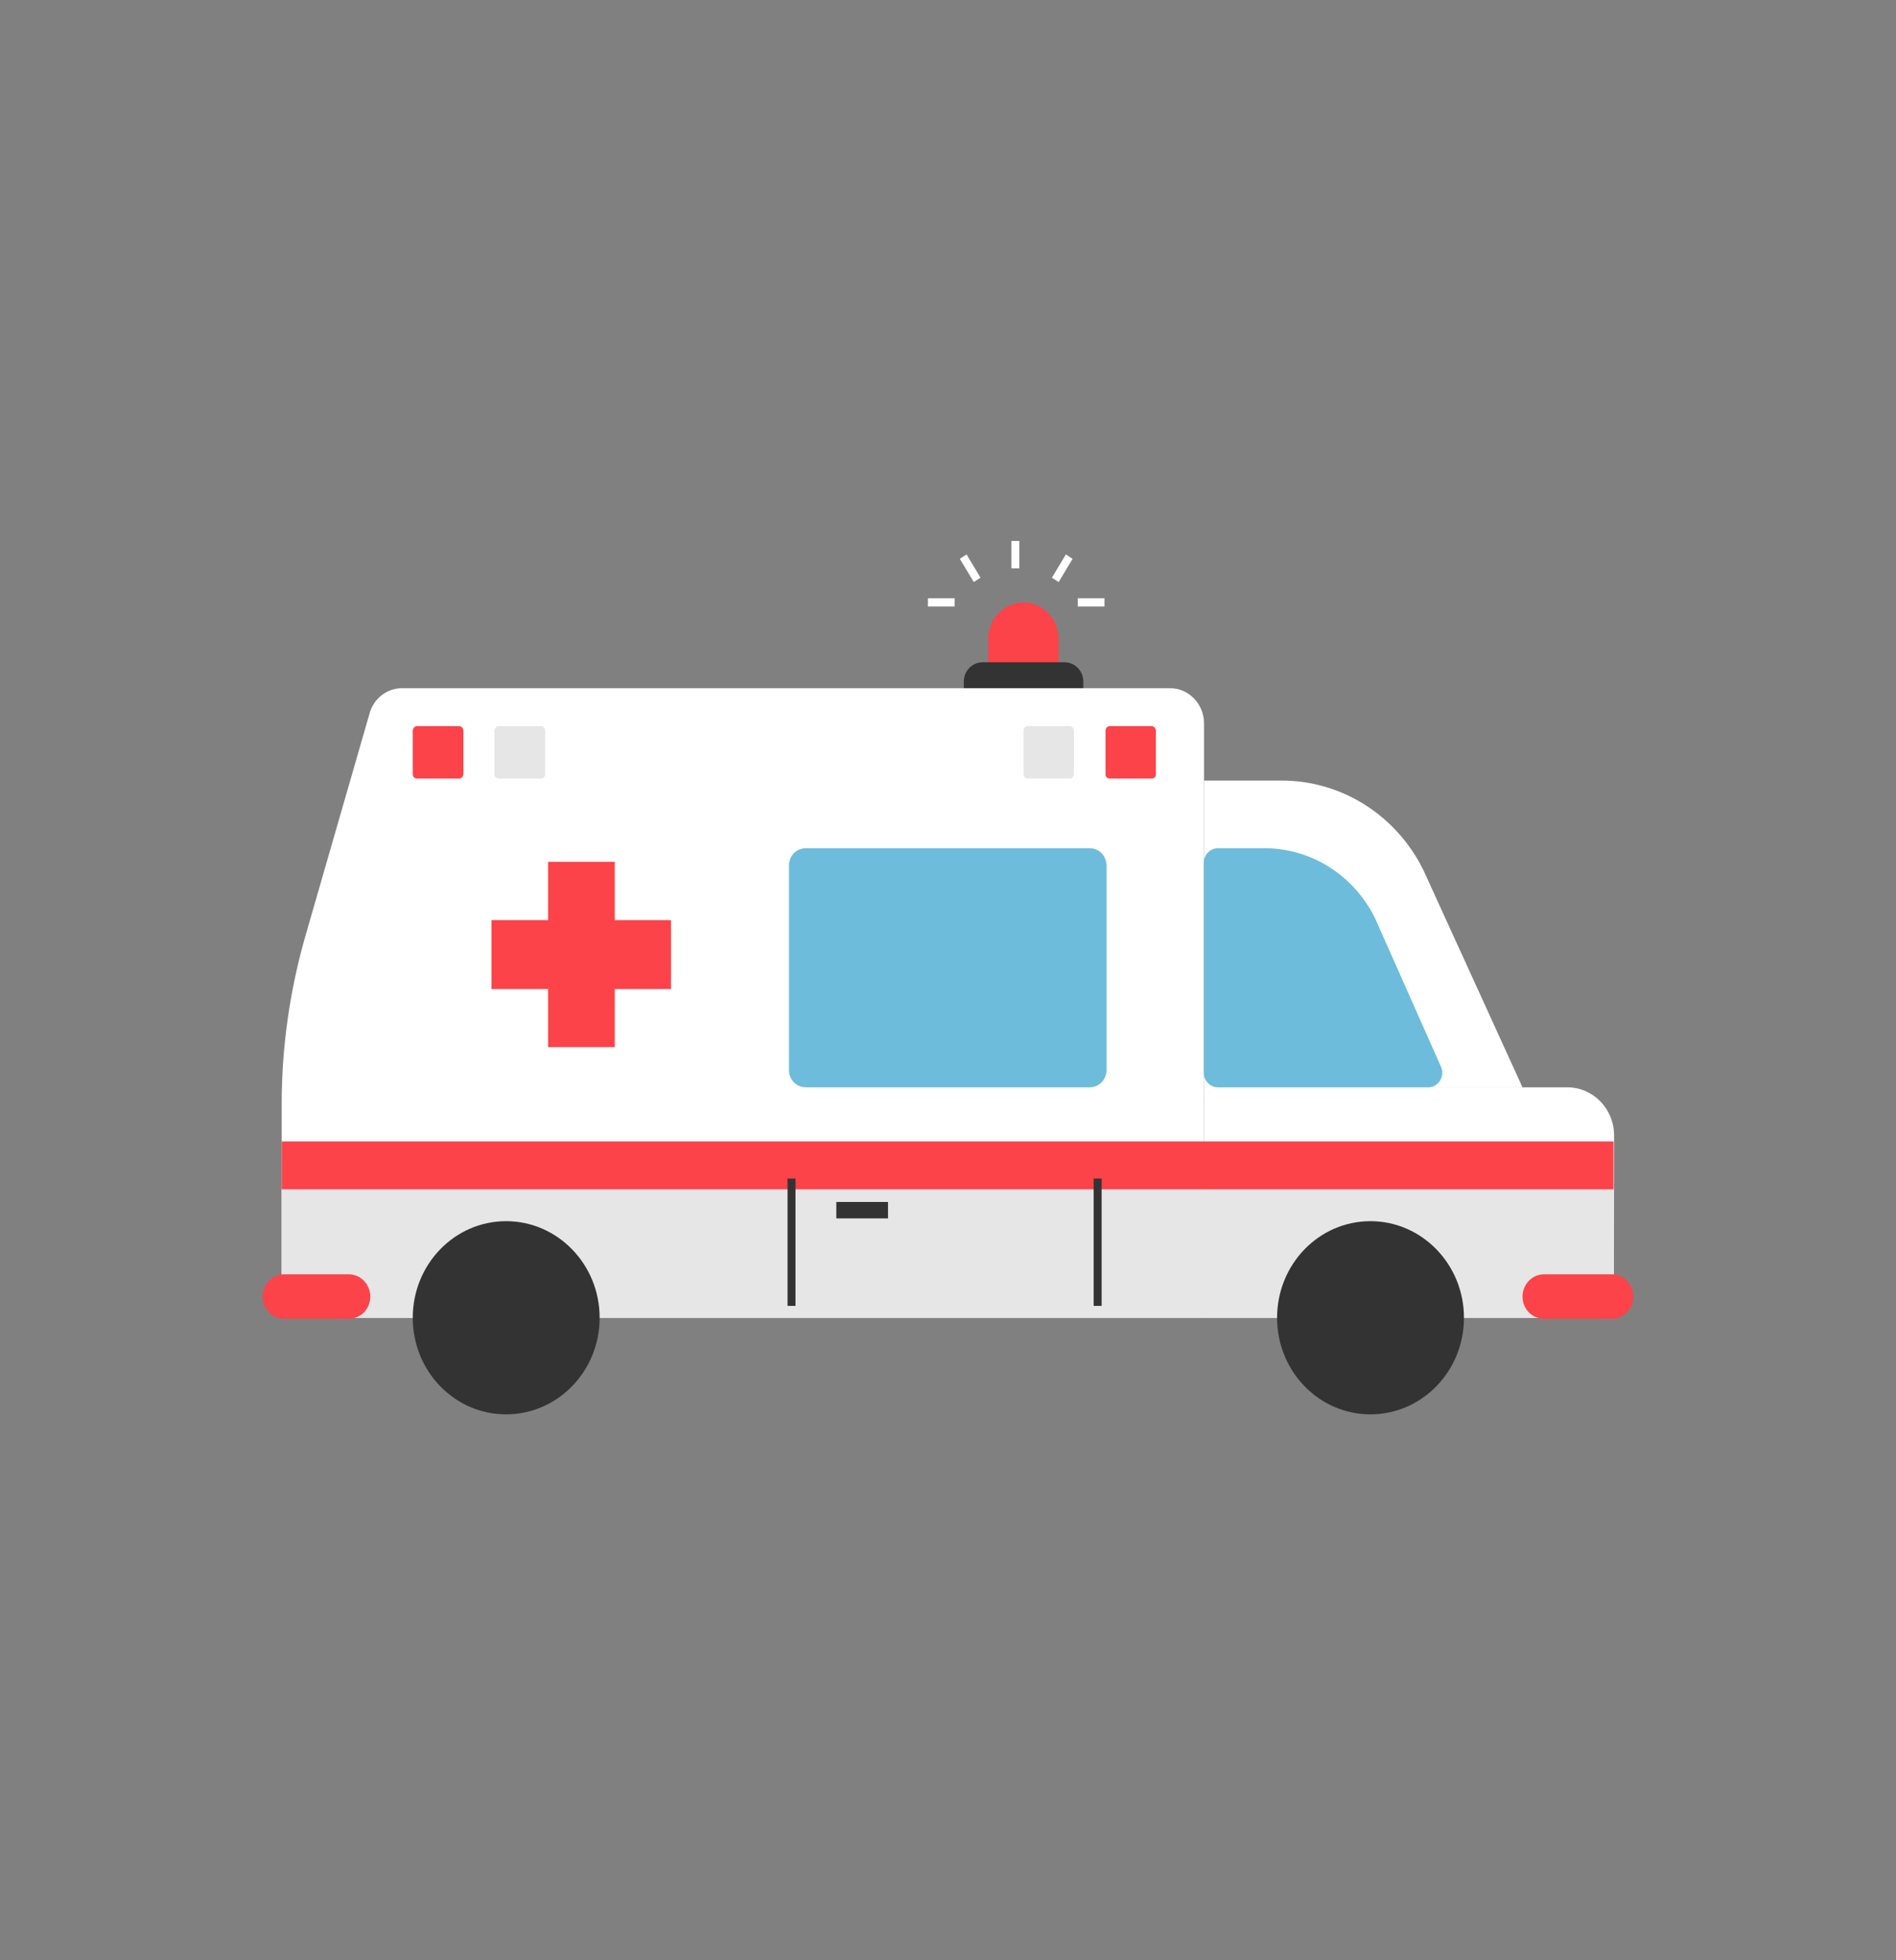 <?xml version="1.0" encoding="UTF-8"?>
<svg xmlns="http://www.w3.org/2000/svg" xmlns:xlink="http://www.w3.org/1999/xlink" width="30px" height="31px" viewBox="0 0 30 31" version="1.1">
<rect x="0" y="0" width="30" height="31" fill="#808080" stroke="none"/>
<g id="surface1">
<path style=" stroke:none;fill-rule:nonzero;fill:rgb(98.824%,26.275%,28.627%);fill-opacity:1;" d="M 16.75 11.41 L 15.637 11.41 L 15.637 10.102 C 15.637 9.785 15.887 9.527 16.195 9.527 C 16.5 9.527 16.75 9.785 16.75 10.102 Z M 16.75 11.41 "/>
<path style=" stroke:none;fill-rule:nonzero;fill:rgb(20%,20%,20%);fill-opacity:1;" d="M 17.141 11.004 L 15.25 11.004 L 15.25 10.781 C 15.25 10.609 15.383 10.473 15.551 10.473 L 16.84 10.473 C 17.008 10.473 17.141 10.609 17.141 10.781 Z M 17.141 11.004 "/>
<path style=" stroke:none;fill-rule:nonzero;fill:rgb(100%,100%,100%);fill-opacity:1;" d="M 19.051 20.84 L 4.457 20.84 L 4.457 17.461 C 4.457 16.555 4.586 15.656 4.836 14.789 L 5.848 11.281 C 5.914 11.043 6.125 10.883 6.363 10.883 L 18.512 10.883 C 18.809 10.883 19.051 11.133 19.051 11.438 Z M 19.051 20.84 "/>
<path style=" stroke:none;fill-rule:nonzero;fill:rgb(100%,100%,100%);fill-opacity:1;" d="M 25.535 20.84 L 19.051 20.84 L 19.051 17.195 L 24.801 17.195 C 25.207 17.195 25.539 17.535 25.539 17.957 Z M 25.535 20.84 "/>
<path style=" stroke:none;fill-rule:nonzero;fill:rgb(100%,100%,100%);fill-opacity:1;" d="M 24.09 17.195 L 19.051 17.195 L 19.051 12.344 L 20.281 12.344 C 21.227 12.344 22.094 12.891 22.523 13.762 Z M 24.09 17.195 "/>
<path style=" stroke:none;fill-rule:nonzero;fill:rgb(90.196%,90.196%,90.196%);fill-opacity:1;" d="M 4.457 18.809 L 25.531 18.809 L 25.531 20.84 L 4.457 20.84 Z M 4.457 18.809 "/>
<path style=" stroke:none;fill-rule:nonzero;fill:rgb(42.745%,73.725%,85.882%);fill-opacity:1;" d="M 22.598 17.195 L 19.273 17.195 C 19.148 17.195 19.047 17.094 19.047 16.961 L 19.047 13.645 C 19.047 13.516 19.148 13.414 19.273 13.414 L 20.008 13.414 C 20.746 13.414 21.422 13.84 21.758 14.523 L 22.801 16.871 C 22.867 17.02 22.762 17.195 22.598 17.195 Z M 22.598 17.195 "/>
<path style=" stroke:none;fill-rule:nonzero;fill:rgb(20%,20%,20%);fill-opacity:1;" d="M 9.488 20.84 C 9.488 21.684 8.824 22.367 8.008 22.367 C 7.191 22.367 6.531 21.684 6.531 20.84 C 6.531 19.996 7.191 19.312 8.008 19.312 C 8.824 19.312 9.488 19.996 9.488 20.84 Z M 9.488 20.84 "/>
<path style=" stroke:none;fill-rule:nonzero;fill:rgb(20%,20%,20%);fill-opacity:1;" d="M 23.164 20.84 C 23.164 21.684 22.5 22.367 21.684 22.367 C 20.867 22.367 20.207 21.684 20.207 20.84 C 20.207 19.996 20.867 19.312 21.684 19.312 C 22.5 19.312 23.164 19.996 23.164 20.84 Z M 23.164 20.84 "/>
<path style=" stroke:none;fill-rule:nonzero;fill:rgb(98.824%,26.275%,28.627%);fill-opacity:1;" d="M 25.504 20.855 L 24.43 20.855 C 24.242 20.855 24.09 20.699 24.09 20.504 C 24.09 20.312 24.242 20.152 24.43 20.152 L 25.504 20.152 C 25.691 20.152 25.844 20.312 25.844 20.504 C 25.844 20.699 25.691 20.855 25.504 20.855 Z M 25.504 20.855 "/>
<path style=" stroke:none;fill-rule:nonzero;fill:rgb(98.824%,26.275%,28.627%);fill-opacity:1;" d="M 5.52 20.855 L 4.496 20.855 C 4.309 20.855 4.156 20.699 4.156 20.504 C 4.156 20.312 4.309 20.152 4.496 20.152 L 5.52 20.152 C 5.707 20.152 5.859 20.312 5.859 20.504 C 5.859 20.699 5.707 20.855 5.52 20.855 Z M 5.52 20.855 "/>
<path style=" stroke:none;fill-rule:nonzero;fill:rgb(98.824%,26.275%,28.627%);fill-opacity:1;" d="M 4.457 18.051 L 25.531 18.051 L 25.531 18.809 L 4.457 18.809 Z M 4.457 18.051 "/>
<path style=" stroke:none;fill-rule:nonzero;fill:rgb(42.745%,73.725%,85.882%);fill-opacity:1;" d="M 12.75 17.195 L 17.242 17.195 C 17.391 17.195 17.508 17.074 17.508 16.922 L 17.508 13.688 C 17.508 13.535 17.391 13.414 17.242 13.414 L 12.75 13.414 C 12.602 13.414 12.484 13.535 12.484 13.688 L 12.484 16.926 C 12.484 17.074 12.602 17.195 12.75 17.195 Z M 12.75 17.195 "/>
<path style=" stroke:none;fill-rule:nonzero;fill:rgb(98.824%,26.275%,28.627%);fill-opacity:1;" d="M 10.617 14.551 L 9.727 14.551 L 9.727 13.629 L 8.672 13.629 L 8.672 14.551 L 7.777 14.551 L 7.777 15.641 L 8.672 15.641 L 8.672 16.559 L 9.727 16.559 L 9.727 15.641 L 10.617 15.641 Z M 10.617 14.551 "/>
<path style="fill:none;stroke-width:4.06;stroke-linecap:butt;stroke-linejoin:miter;stroke:rgb(20%,20%,20%);stroke-opacity:1;stroke-miterlimit:10;" d="M 404 582.46 L 404 645.363 " transform="matrix(0.031,0,0,0.032,0,0)"/>
<path style="fill:none;stroke-width:4.06;stroke-linecap:butt;stroke-linejoin:miter;stroke:rgb(20%,20%,20%);stroke-opacity:1;stroke-miterlimit:10;" d="M 560.25 582.46 L 560.25 645.363 " transform="matrix(0.031,0,0,0.032,0,0)"/>
<path style="fill:none;stroke-width:8.121;stroke-linecap:butt;stroke-linejoin:miter;stroke:rgb(20%,20%,20%);stroke-opacity:1;stroke-miterlimit:10;" d="M 426.875 598.065 L 453.25 598.065 " transform="matrix(0.031,0,0,0.032,0,0)"/>
<path style=" stroke:none;fill-rule:nonzero;fill:rgb(98.824%,26.275%,28.627%);fill-opacity:1;" d="M 7.266 12.312 L 6.598 12.312 C 6.562 12.312 6.531 12.285 6.531 12.246 L 6.531 11.555 C 6.531 11.52 6.559 11.484 6.598 11.484 L 7.266 11.484 C 7.301 11.484 7.332 11.516 7.332 11.555 L 7.332 12.246 C 7.328 12.281 7.301 12.312 7.266 12.312 Z M 7.266 12.312 "/>
<path style=" stroke:none;fill-rule:nonzero;fill:rgb(90.196%,90.196%,90.196%);fill-opacity:1;" d="M 8.559 12.312 L 7.891 12.312 C 7.855 12.312 7.824 12.285 7.824 12.246 L 7.824 11.555 C 7.824 11.52 7.852 11.484 7.891 11.484 L 8.559 11.484 C 8.594 11.484 8.625 11.516 8.625 11.555 L 8.625 12.246 C 8.625 12.281 8.598 12.312 8.559 12.312 Z M 8.559 12.312 "/>
<path style=" stroke:none;fill-rule:nonzero;fill:rgb(98.824%,26.275%,28.627%);fill-opacity:1;" d="M 17.555 11.484 L 18.227 11.484 C 18.258 11.484 18.289 11.516 18.289 11.555 L 18.289 12.246 C 18.289 12.281 18.262 12.312 18.227 12.312 L 17.555 12.312 C 17.523 12.312 17.492 12.285 17.492 12.246 L 17.492 11.555 C 17.492 11.52 17.52 11.484 17.555 11.484 Z M 17.555 11.484 "/>
<path style=" stroke:none;fill-rule:nonzero;fill:rgb(90.196%,90.196%,90.196%);fill-opacity:1;" d="M 16.258 11.484 L 16.93 11.484 C 16.961 11.484 16.992 11.516 16.992 11.555 L 16.992 12.246 C 16.992 12.281 16.965 12.312 16.93 12.312 L 16.258 12.312 C 16.227 12.312 16.195 12.285 16.195 12.246 L 16.195 11.555 C 16.195 11.52 16.227 11.484 16.258 11.484 Z M 16.258 11.484 "/>
<path style="fill:none;stroke-width:4.06;stroke-linecap:butt;stroke-linejoin:miter;stroke:rgb(100%,100%,100%);stroke-opacity:1;stroke-miterlimit:10;" d="M 518.25 267.339 L 518.25 280.887 " transform="matrix(0.031,0,0,0.032,0,0)"/>
<path style="fill:none;stroke-width:4.06;stroke-linecap:butt;stroke-linejoin:miter;stroke:rgb(100%,100%,100%);stroke-opacity:1;stroke-miterlimit:10;" d="M 545.75 275.081 L 538.625 286.573 " transform="matrix(0.031,0,0,0.032,0,0)"/>
<path style="fill:none;stroke-width:4.06;stroke-linecap:butt;stroke-linejoin:miter;stroke:rgb(100%,100%,100%);stroke-opacity:1;stroke-miterlimit:10;" d="M 563.75 297.702 L 550.125 297.702 " transform="matrix(0.031,0,0,0.032,0,0)"/>
<path style="fill:none;stroke-width:4.06;stroke-linecap:butt;stroke-linejoin:miter;stroke:rgb(100%,100%,100%);stroke-opacity:1;stroke-miterlimit:10;" d="M 491.625 275.081 L 498.75 286.573 " transform="matrix(0.031,0,0,0.032,0,0)"/>
<path style="fill:none;stroke-width:4.06;stroke-linecap:butt;stroke-linejoin:miter;stroke:rgb(100%,100%,100%);stroke-opacity:1;stroke-miterlimit:10;" d="M 473.625 297.702 L 487.25 297.702 " transform="matrix(0.031,0,0,0.032,0,0)"/>
</g>
</svg>
